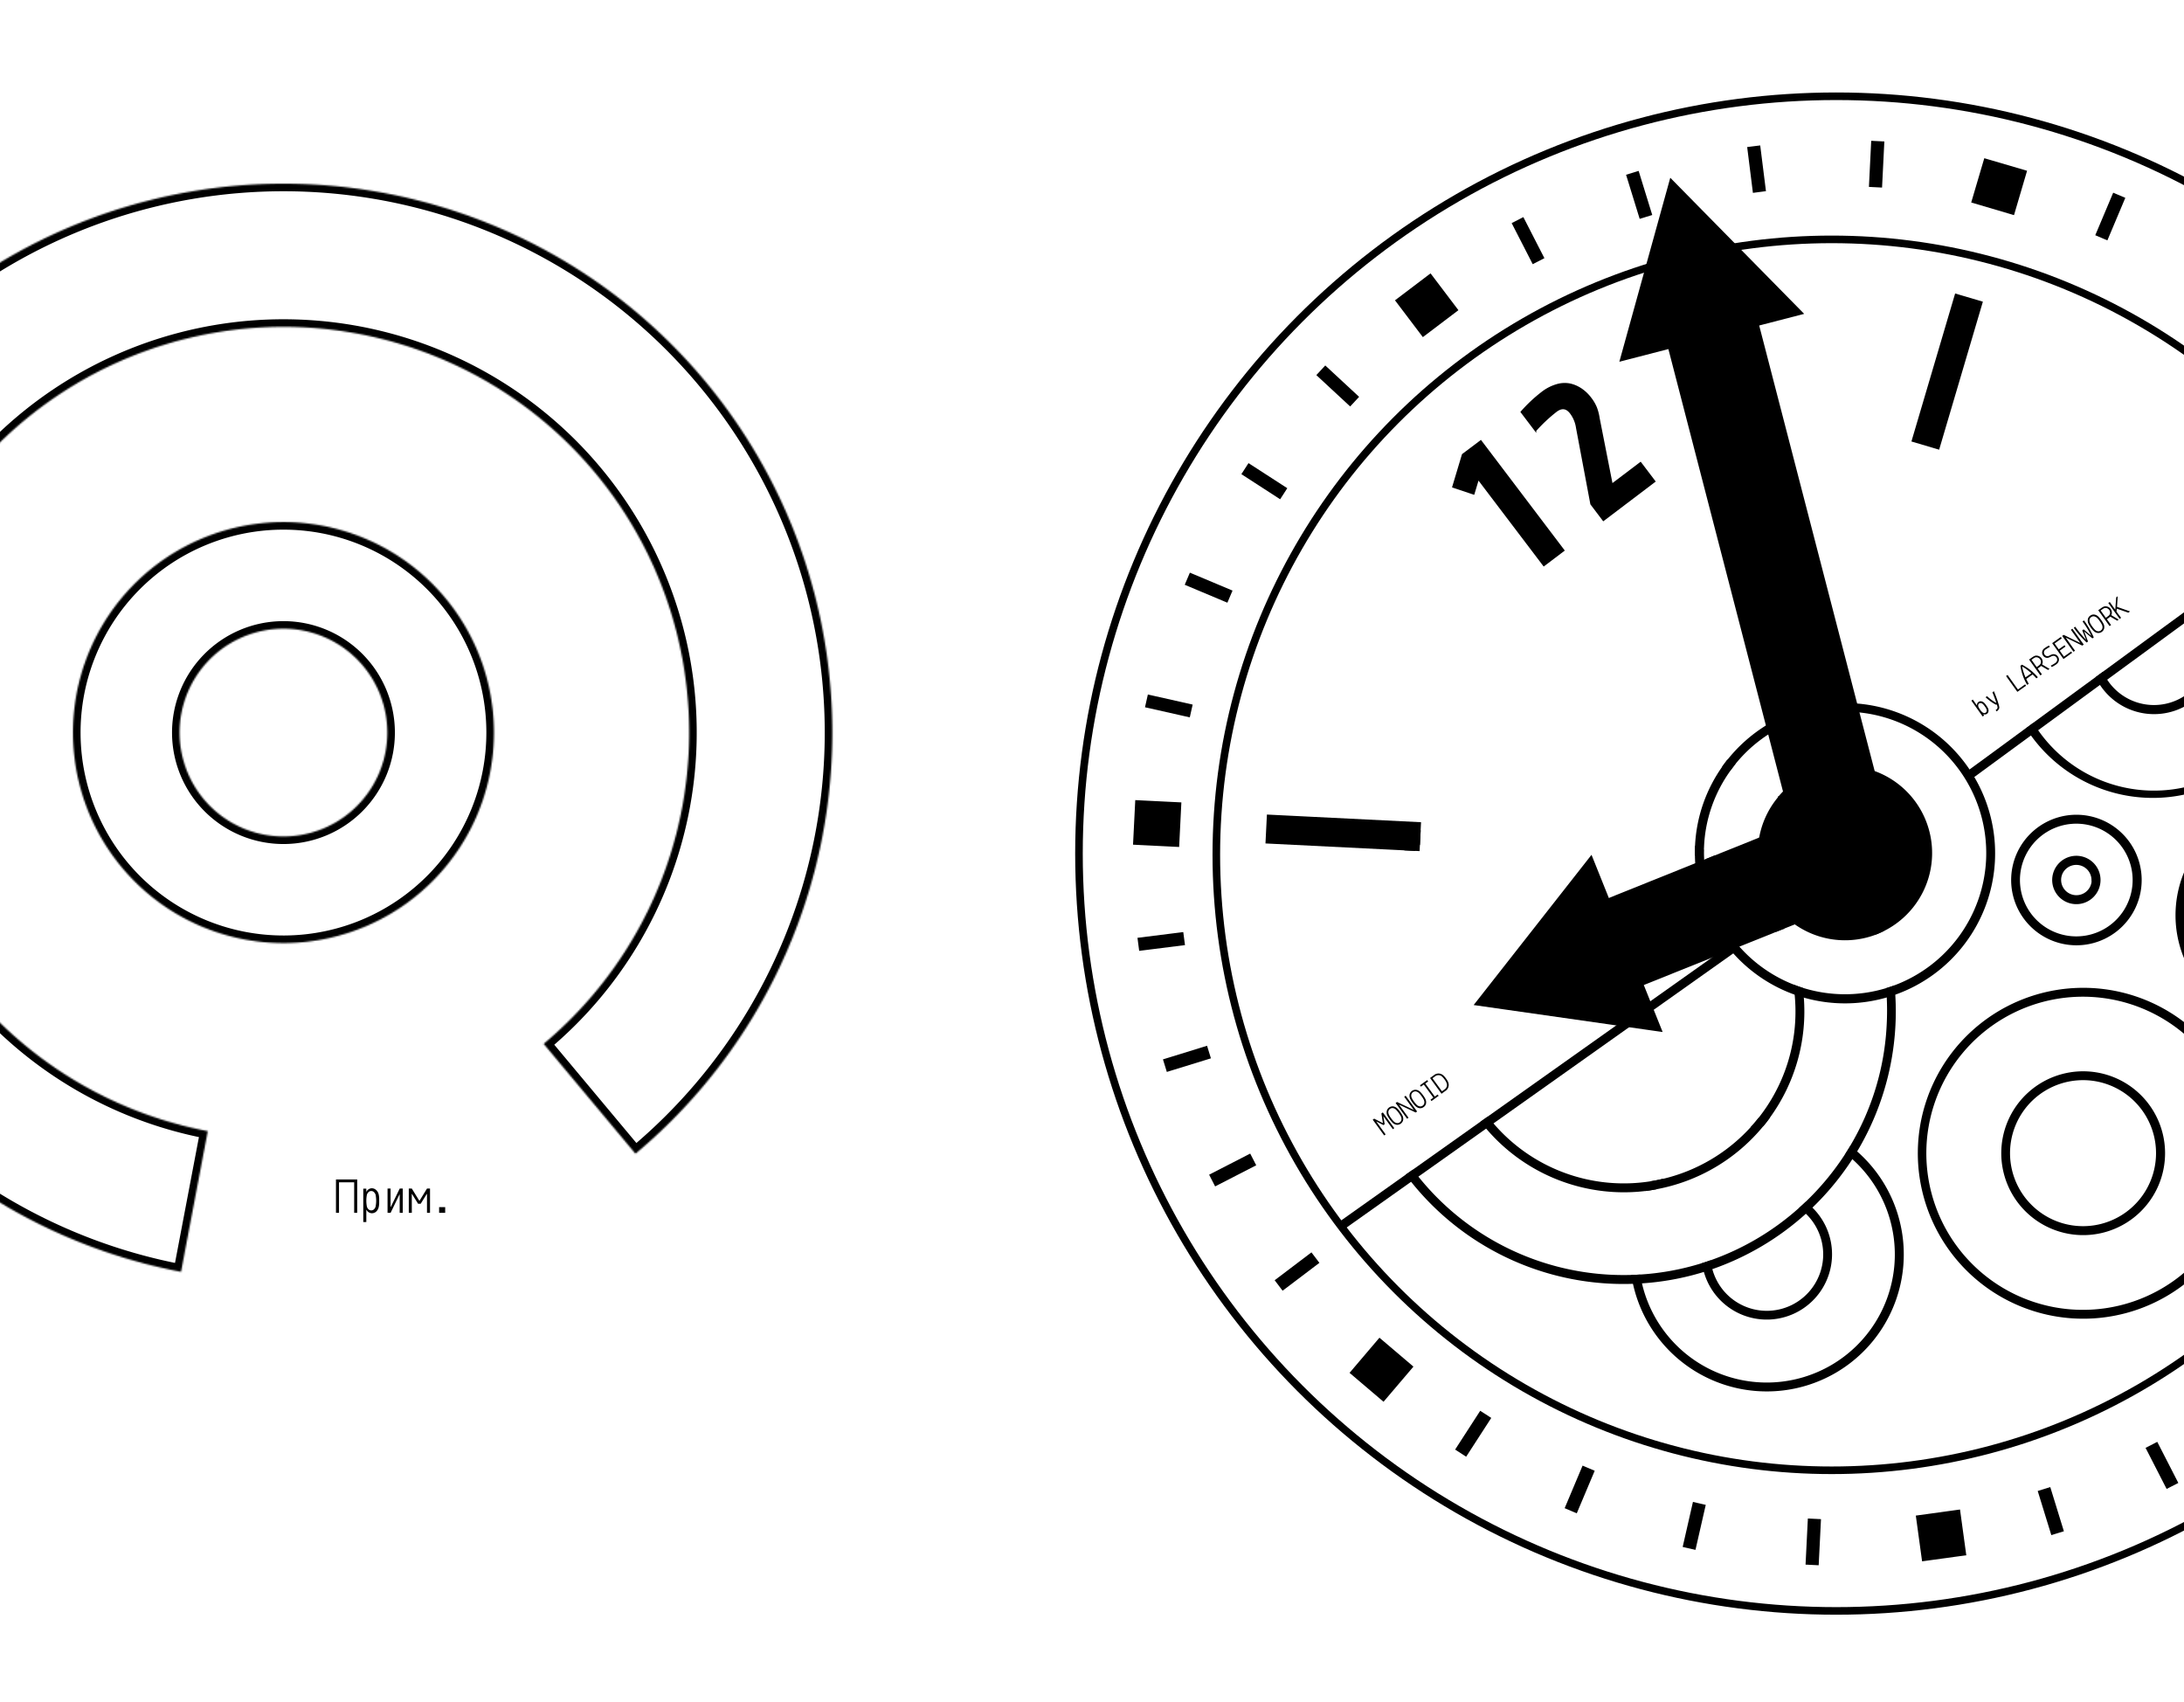 <svg id="Слой_1" data-name="Слой 1" xmlns="http://www.w3.org/2000/svg" xmlns:xlink="http://www.w3.org/1999/xlink" viewBox="0 0 1440 1121.96"><defs><style>.cls-1{fill:#fff;}.cls-2,.cls-3,.cls-5{fill:none;stroke:#000;}.cls-3{stroke-width:5px;}.cls-4{mask:url(#mask);}.cls-5{stroke-width:10px;}.cls-6{mask:url(#mask-2);}</style><mask id="mask" x="-179.97" y="116.08" width="733.74" height="728.23" maskUnits="userSpaceOnUse"><g id="path-401-inside-22_73:3" data-name="path-401-inside-22 73:3"><path class="cls-1" d="M419,760.6a361.87,361.87,0,1,0-299.64,77.86L137,745.7a267.46,267.46,0,1,1,221.45-57.55Z"/></g></mask><mask id="mask-2" x="43.08" y="339.14" width="287.63" height="287.63" maskUnits="userSpaceOnUse"><g id="path-402-inside-23_73:3" data-name="path-402-inside-23 73:3"><path class="cls-1" d="M132.75,355.17A138.78,138.78,0,1,0,314.68,428.8,138.78,138.78,0,0,0,132.75,355.17ZM213.61,546a68.47,68.47,0,1,1,36.33-89.76A68.46,68.46,0,0,1,213.61,546Z"/></g></mask></defs><path d="M221.52,777.57h14v22h-2V779.44h-10v20.13h-2Zm23.57,22.25a4,4,0,0,1-3.41-2.2h-.15v8h-2v-22h2v1.95h.15a4,4,0,0,1,3.41-2.2,4.25,4.25,0,0,1,2.75,1,5.58,5.58,0,0,1,1.75,2.72,9.52,9.52,0,0,1,.3,1.47c.07.54.11,1,.12,1.39s0,.94,0,1.69,0,1.32,0,1.7a13.83,13.83,0,0,1-.12,1.38,9.52,9.52,0,0,1-.3,1.47,5.66,5.66,0,0,1-1.75,2.73A4.24,4.24,0,0,1,245.09,799.82ZM243,797.27a2.51,2.51,0,0,0,1.78.67,2.48,2.48,0,0,0,1.76-.67,4.07,4.07,0,0,0,1.08-1.7,19.72,19.72,0,0,0,0-8,4,4,0,0,0-1.08-1.69,2.45,2.45,0,0,0-1.76-.69,2.48,2.48,0,0,0-1.78.69,4.05,4.05,0,0,0-1.07,1.69,20.2,20.2,0,0,0,0,8A4.15,4.15,0,0,0,243,797.27Zm20.53,2.3V787.48h-.15l-5.85,12.09h-2v-16h2v12.09h.16l5.86-12.09h2v16Zm8,0h-2v-16h2l4.92,8h.18l4.9-8h2v16h-2V787.13h-.15l-4,6.44h-1.72l-4-6.44h-.16Zm18-3.75h4v3.75h-4Z"/><path d="M1353.61,579.34a15.44,15.44,0,1,0,5.06-10.66A15.5,15.5,0,0,0,1353.61,579.34Zm26,1.3a10.55,10.55,0,0,1-13.11,9.7,10.55,10.55,0,0,1-7-14.75,10.54,10.54,0,0,1,20,5Z"/><path class="cls-2" d="M1353.61,579.34a15.44,15.44,0,1,0,5.06-10.66A15.5,15.5,0,0,0,1353.61,579.34Zm26,1.3a10.55,10.55,0,0,1-13.11,9.7,10.55,10.55,0,0,1-7-14.75,10.54,10.54,0,0,1,20,5Z"/><path d="M1435,599.69a73.55,73.55,0,1,0,24.09-50.79A73.47,73.47,0,0,0,1435,599.69Zm141.87,7.08a68.66,68.66,0,1,1-17.67-49.42A68.63,68.63,0,0,1,1576.87,606.77Z"/><path class="cls-2" d="M1435,599.69a73.55,73.55,0,1,0,24.09-50.79A73.47,73.47,0,0,0,1435,599.69Zm141.87,7.08a68.66,68.66,0,1,1-17.67-49.42A68.63,68.63,0,0,1,1576.87,606.77Z"/><path d="M1320.09,757.52a53.5,53.5,0,1,0,17.55-36.95A53.47,53.47,0,0,0,1320.09,757.52ZM1422,762.6a48.63,48.63,0,1,1-12.51-35A48.57,48.57,0,0,1,1422,762.6Z"/><path class="cls-2" d="M1320.09,757.52a53.5,53.5,0,1,0,17.55-36.95A53.47,53.47,0,0,0,1320.09,757.52ZM1422,762.6a48.63,48.63,0,1,1-12.51-35A48.57,48.57,0,0,1,1422,762.6Z"/><path d="M1088.81,779.18q-1.65,2.61-3.14,5.39,3.09-.41,6.13-1c1.16-2,2.41-3.89,3.74-5.74Q1092.21,778.63,1088.81,779.18Zm128.74-18.88c1.28,1,2.54,2.08,3.74,3.17A84.95,84.95,0,1,1,1082,845.6c-.36-1.59-.68-3.2-.94-4.82-1.63.1-3.26.17-4.89.22.26,1.63.57,3.24.91,4.84a89.83,89.83,0,1,0,146.88-86.56q-1.86-1.63-3.8-3.12Q1218.88,758.24,1217.55,760.3Zm-57.64-23.07c-1.43,1.81-2.89,3.56-4.42,5.26,2.25-.26,4.54-.42,6.85-.49q2-2.38,3.81-4.88C1164,737.07,1162,737.11,1159.91,737.23Z"/><path class="cls-2" d="M1088.81,779.18q-1.65,2.61-3.14,5.39,3.09-.41,6.13-1c1.16-2,2.41-3.89,3.74-5.74Q1092.21,778.63,1088.81,779.18Zm128.74-18.88c1.28,1,2.54,2.08,3.74,3.17A84.95,84.95,0,1,1,1082,845.6c-.36-1.59-.68-3.2-.94-4.82-1.63.1-3.26.17-4.89.22.26,1.63.57,3.24.91,4.84a89.83,89.83,0,1,0,146.88-86.56q-1.86-1.63-3.8-3.12Q1218.88,758.24,1217.55,760.3Zm-57.64-23.07c-1.43,1.81-2.89,3.56-4.42,5.26,2.25-.26,4.54-.42,6.85-.49q2-2.38,3.81-4.88C1164,737.07,1162,737.11,1159.91,737.23Z"/><path d="M1491.14,366.88c1.07,1.23,2.1,2.48,3.1,3.77a93.67,93.67,0,1,1-151.07,110.67c-.94-1.35-1.82-2.7-2.67-4l-3.94,2.89c.85,1.37,1.74,2.72,2.68,4a98.54,98.54,0,1,0,159-116.42q-1.5-1.93-3.09-3.78Z"/><path class="cls-2" d="M1491.14,366.88c1.07,1.23,2.1,2.48,3.1,3.77a93.67,93.67,0,1,1-151.07,110.67c-.94-1.35-1.82-2.7-2.67-4l-3.94,2.89c.85,1.37,1.74,2.72,2.68,4a98.54,98.54,0,1,0,159-116.42q-1.5-1.93-3.09-3.78Z"/><path d="M1265.14,754.78a108.57,108.57,0,1,0,35.59-75A108.49,108.49,0,0,0,1265.14,754.78Zm211.79,10.56a103.72,103.72,0,1,1-26.68-74.62A103.59,103.59,0,0,1,1476.93,765.34Z"/><path class="cls-2" d="M1265.14,754.78a108.57,108.57,0,1,0,35.59-75A108.49,108.49,0,0,0,1265.14,754.78Zm211.79,10.56a103.72,103.72,0,1,1-26.68-74.62A103.59,103.59,0,0,1,1476.93,765.34Z"/><path d="M1326.59,578a42.53,42.53,0,1,0,13.93-29.37A42.45,42.45,0,0,0,1326.59,578Zm80,4a37.65,37.65,0,1,1-9.69-27.1A37.64,37.64,0,0,1,1406.59,582Z"/><path class="cls-2" d="M1326.59,578a42.53,42.53,0,1,0,13.93-29.37A42.45,42.45,0,0,0,1326.59,578Zm80,4a37.65,37.65,0,1,1-9.69-27.1A37.64,37.64,0,0,1,1406.59,582Z"/><path d="M1186.93,796.39a34.44,34.44,0,0,1,3.8,3.12,37.69,37.69,0,1,1-63.23,32q-2.34.86-4.71,1.56A42.55,42.55,0,1,0,1190.62,793C1189.4,794.16,1188.16,795.29,1186.93,796.39Z"/><path class="cls-2" d="M1186.93,796.39a34.44,34.44,0,0,1,3.8,3.12,37.69,37.69,0,1,1-63.23,32q-2.34.86-4.71,1.56A42.55,42.55,0,1,0,1190.62,793C1189.4,794.16,1188.16,795.29,1186.93,796.39Z"/><path d="M1118,563.49q2.52,1.14,4.93,2.42c-.08-1.82-.09-3.65-.05-5.49q-2.35-1.18-4.77-2.19C1118,560,1118,561.73,1118,563.49Zm65.74,91.77a114.85,114.85,0,0,1,.45,17.3,113.16,113.16,0,0,1-24.27,64.67c-1.43,1.8-2.89,3.56-4.42,5.25a114,114,0,0,1-59.9,35.4c-2.22.5-4.46.94-6.73,1.3A113.6,113.6,0,0,1,984,740.54c-1.07-1.24-2.09-2.5-3.1-3.78l-4,2.81c1,1.29,2,2.55,3.08,3.8a118.67,118.67,0,0,0,105.71,41.2q3.09-.41,6.13-1A118.86,118.86,0,0,0,1162.32,742q2-2.38,3.81-4.88a118.6,118.6,0,0,0,22.64-80.23c-.14-1.77-.33-3.51-.56-5.26-1.74-.56-3.47-1.16-5.17-1.82q.4,2.7.69,5.45Zm-59-88.42a114.39,114.39,0,0,1,46.44,46.92l4.55-1.82a119.38,119.38,0,0,0-45.19-47.42Z"/><path class="cls-2" d="M1118,563.49q2.52,1.14,4.93,2.42c-.08-1.82-.09-3.65-.05-5.49q-2.35-1.18-4.77-2.19C1118,560,1118,561.73,1118,563.49Zm65.74,91.77a114.85,114.85,0,0,1,.45,17.3,113.16,113.16,0,0,1-24.27,64.67c-1.43,1.8-2.89,3.56-4.42,5.25a114,114,0,0,1-59.9,35.4c-2.22.5-4.46.94-6.73,1.3A113.6,113.6,0,0,1,984,740.54c-1.07-1.24-2.09-2.5-3.1-3.78l-4,2.81c1,1.29,2,2.55,3.08,3.8a118.67,118.67,0,0,0,105.71,41.2q3.09-.41,6.13-1A118.86,118.86,0,0,0,1162.32,742q2-2.38,3.81-4.88a118.6,118.6,0,0,0,22.64-80.23c-.14-1.77-.33-3.51-.56-5.26-1.74-.56-3.47-1.16-5.17-1.82q.4,2.7.69,5.45Zm-59-88.42a114.39,114.39,0,0,1,46.44,46.92l4.55-1.82a119.38,119.38,0,0,0-45.19-47.42Z"/><path d="M1244.11,651.81c.14,1.66.27,3.31.36,5a175.4,175.4,0,0,1,0,18.77,173,173,0,0,1-24.42,80.57q-1.24,2.1-2.57,4.16a174.75,174.75,0,0,1-27,32.72c-1.2,1.14-2.41,2.27-3.65,3.37a174.52,174.52,0,0,1-59.47,35.14q-2.34.86-4.71,1.56a172.65,172.65,0,0,1-41.71,7.67c-1.62.1-3.26.17-4.89.22q-7.06.22-14.26-.13a173.75,173.75,0,0,1-127.31-65.28q-1.54-1.91-3-3.84l-4,2.81c1,1.3,2,2.58,3,3.85a178.69,178.69,0,0,0,131.09,67.35c5.18.25,10.33.29,15.42.1,1.65-.05,3.29-.14,4.89-.24a177.54,177.54,0,0,0,41.75-7.67c1.56-.48,3.1-1,4.64-1.53a179.68,179.68,0,0,0,62.32-36.83c1.2-1.09,2.4-2.2,3.57-3.33a179.59,179.59,0,0,0,27-32.74q1.33-2.07,2.61-4.19a179.37,179.37,0,0,0,25.34-104c-.11-1.69-.24-3.37-.4-5Q1246.51,651.07,1244.11,651.81Zm-71.4-126c1.88,1.37,3.76,2.79,5.64,4.24q6.23,4.92,12,10.36a176.36,176.36,0,0,1,23.9,28q3.93,5.74,7.43,11.79a174,174,0,0,1,15.38,35.26,42.53,42.53,0,0,0,4.49-2,178.49,178.49,0,0,0-15-34.55,181.25,181.25,0,0,0-19.11-27.5q-5.76-6.8-12.13-13a181.09,181.09,0,0,0-18.93-16l-.32-.24Q1174.29,524,1172.71,525.85Zm-36.61-20.36c1.55.62,3.07,1.27,4.6,1.95,1-1.35,2-2.67,3-4-1.54-.7-3.09-1.36-4.64-2-1,1.31-2,2.65-3,4ZM926.84,560.15l5.92.3q1.47-1.87,3-3.75l.4-8Q931.25,554.24,926.84,560.15Z"/><path class="cls-2" d="M1244.11,651.81c.14,1.66.27,3.31.36,5a175.4,175.4,0,0,1,0,18.77,173,173,0,0,1-24.42,80.57q-1.24,2.1-2.57,4.16a174.75,174.75,0,0,1-27,32.72c-1.2,1.14-2.41,2.27-3.65,3.37a174.52,174.52,0,0,1-59.47,35.14q-2.34.86-4.71,1.56a172.65,172.65,0,0,1-41.71,7.67c-1.62.1-3.26.17-4.89.22q-7.06.22-14.26-.13a173.75,173.75,0,0,1-127.31-65.28q-1.54-1.91-3-3.84l-4,2.81c1,1.3,2,2.58,3,3.85a178.69,178.69,0,0,0,131.09,67.35c5.18.25,10.33.29,15.42.1,1.65-.05,3.29-.14,4.89-.24a177.54,177.54,0,0,0,41.75-7.67c1.56-.48,3.1-1,4.64-1.53a179.68,179.68,0,0,0,62.32-36.83c1.2-1.09,2.4-2.2,3.57-3.33a179.59,179.59,0,0,0,27-32.74q1.33-2.07,2.61-4.19a179.37,179.37,0,0,0,25.34-104c-.11-1.69-.24-3.37-.4-5Q1246.51,651.07,1244.11,651.81Zm-71.4-126c1.88,1.37,3.76,2.79,5.64,4.24q6.23,4.92,12,10.36a176.36,176.36,0,0,1,23.9,28q3.93,5.74,7.43,11.79a174,174,0,0,1,15.38,35.26,42.53,42.53,0,0,0,4.49-2,178.49,178.49,0,0,0-15-34.55,181.25,181.25,0,0,0-19.11-27.5q-5.76-6.8-12.13-13a181.09,181.09,0,0,0-18.93-16l-.32-.24Q1174.29,524,1172.71,525.85Zm-36.61-20.36c1.55.62,3.07,1.27,4.6,1.95,1-1.35,2-2.67,3-4-1.54-.7-3.09-1.36-4.64-2-1,1.31-2,2.65-3,4ZM926.84,560.15l5.92.3q1.47-1.87,3-3.75l.4-8Q931.25,554.24,926.84,560.15Z"/><path d="M1445.26,400.49a38.11,38.11,0,0,1,3.43,3.53,37.27,37.27,0,1,1-60,43.94,35.29,35.29,0,0,1-2.34-4.32l-4,2.93a42.14,42.14,0,0,0,75.72.18,42.12,42.12,0,0,0-8.83-49.19Z"/><path class="cls-2" d="M1445.26,400.49a38.11,38.11,0,0,1,3.43,3.53,37.27,37.27,0,1,1-60,43.94,35.29,35.29,0,0,1-2.34-4.32l-4,2.93a42.14,42.14,0,0,0,75.72.18,42.12,42.12,0,0,0-8.83-49.19Z"/><path d="M1201.21,536.11l6.18,15.37,6.82,17,5,12.43,4.69,11.67-40.44,16.23-7.78,3.14-4.55,1.82L1146,623.87l-3.89,1.56-.88.36-8.82,3.54-49.2,19.76-15,6-22.68-56.46,15-6,57.73-23.2,4.77-1.92,1.69-.66,5.79-2.33,29.86-12,21.55-8.66,8.43-3.39,5-2Z"/><path class="cls-2" d="M1201.21,536.11l6.18,15.37,6.82,17,5,12.43,4.69,11.67-40.44,16.23-7.78,3.14-4.55,1.82L1146,623.87l-3.89,1.56-.88.36-8.82,3.54-49.2,19.76-15,6-22.68-56.46,15-6,57.73-23.2,4.77-1.92,1.69-.66,5.79-2.33,29.86-12,21.55-8.66,8.43-3.39,5-2Z"/><path d="M1049.21,564.53l11.28,28.1,22.67,56.46,4.73,11.77,1.86,4.65,5.71,14.23L1074,676.68l-7-1-94.43-13.48Z"/><path class="cls-2" d="M1049.21,564.53l11.28,28.1,22.67,56.46,4.73,11.77,1.86,4.65,5.71,14.23L1074,676.68l-7-1-94.43-13.48Z"/><path d="M1155.24,198.6l4.06,15.63,64.77,249.93,1.3,5,10.25,39.5,16.51,63.7L1226.52,579l-4.88,1.27-2.44.63-26,6.73-11.34-43.76-3.57-13.78-2-7.63-.11-.45-10-38.6-1.28-4.94-64.52-249-4.06-15.65Z"/><path class="cls-2" d="M1155.24,198.6l4.06,15.63,64.77,249.93,1.3,5,10.25,39.5,16.51,63.7L1226.52,579l-4.88,1.27-2.44.63-26,6.73-11.34-43.76-3.57-13.78-2-7.63-.11-.45-10-38.6-1.28-4.94-64.52-249-4.06-15.65Z"/><path d="M1101.53,118.15l38.76,39.39,4.25,4.32,44.06,44.79-29.3,7.58-58.89,15.28-32,8.28,17.25-62.33,1.57-5.66Z"/><path class="cls-2" d="M1101.53,118.15l38.76,39.39,4.25,4.32,44.06,44.79-29.3,7.58-58.89,15.28-32,8.28,17.25-62.33,1.57-5.66Z"/><path d="M1164.93,478.5a99.07,99.07,0,0,0-25.82,23c-1,1.32-2,2.66-3,4a97.88,97.88,0,0,0-18,52l0,.74c-.09,1.78-.11,3.54-.08,5.3,0,2,.1,4,.23,5.94a98.18,98.18,0,0,0,21.55,54.64h0c.46.58.92,1.16,1.4,1.72.28.31.6.7.94,1.09s.55.65.82,1a98.43,98.43,0,0,0,40.8,27.45q2.47.88,5,1.62a98.57,98.57,0,0,0,55.7-.08c1.61-.48,3.2-1,4.79-1.57a98.42,98.42,0,0,0,51.88-143.13c-.83-1.39-1.69-2.77-2.6-4.13a98.42,98.42,0,0,0-74.47-43.82l-2.69-.13A97.85,97.85,0,0,0,1164.93,478.5ZM1310,567a93.78,93.78,0,0,1-61.12,83.18q-2.36.85-4.75,1.61a93.74,93.74,0,0,1-55.9-.18c-1.74-.56-3.47-1.16-5.17-1.82a93.86,93.86,0,0,1-60-82.29h0c0-.54-.06-1.07-.07-1.61-.08-1.82-.1-3.64-.05-5.49l.13-2.73a93,93,0,0,1,17.74-50.26c1-1.35,2-2.67,3-4a93.66,93.66,0,0,1,77.39-34.61c1.42.07,2.83.14,4.23.32A93.72,93.72,0,0,1,1310,567Z"/><path class="cls-2" d="M1164.93,478.5a99.07,99.07,0,0,0-25.82,23c-1,1.32-2,2.66-3,4a97.88,97.88,0,0,0-18,52l0,.74c-.09,1.78-.11,3.54-.08,5.3,0,2,.1,4,.23,5.94a98.18,98.18,0,0,0,21.55,54.64h0c.46.58.92,1.16,1.4,1.72.28.31.6.7.94,1.09s.55.65.82,1a98.43,98.43,0,0,0,40.8,27.45q2.47.88,5,1.62a98.57,98.57,0,0,0,55.7-.08c1.61-.48,3.2-1,4.79-1.57a98.42,98.42,0,0,0,51.88-143.13c-.83-1.39-1.69-2.77-2.6-4.13a98.42,98.42,0,0,0-74.47-43.82l-2.69-.13A97.85,97.85,0,0,0,1164.93,478.5ZM1310,567a93.78,93.78,0,0,1-61.12,83.18q-2.36.85-4.75,1.61a93.74,93.74,0,0,1-55.9-.18c-1.74-.56-3.47-1.16-5.17-1.82a93.86,93.86,0,0,1-60-82.29h0c0-.54-.06-1.07-.07-1.61-.08-1.82-.1-3.64-.05-5.49l.13-2.73a93,93,0,0,1,17.74-50.26c1-1.35,2-2.67,3-4a93.66,93.66,0,0,1,77.39-34.61c1.42.07,2.83.14,4.23.32A93.72,93.72,0,0,1,1310,567Z"/><path d="M1219.31,505.44a57,57,0,0,1,22.2,108.11c-1.47.73-3,1.39-4.49,2a57,57,0,0,1-64.31-89.68q1.56-1.87,3.3-3.63l.21-.21a56.82,56.82,0,0,1,43.09-16.57Z"/><path class="cls-2" d="M1219.31,505.44a57,57,0,0,1,22.2,108.11c-1.47.73-3,1.39-4.49,2a57,57,0,0,1-64.31-89.68q1.56-1.87,3.3-3.63l.21-.21a56.82,56.82,0,0,1,43.09-16.57Z"/><path d="M1140.66,623.44l1.4,2,1.41,2-.54.39-53.18,37.7L1074,676.68l-90.06,63.86-4,2.83-45.42,32.2-4,2.82-44.2,31.34-.68.49-2.82-4,.54-.37,44.17-31.33,4-2.81,45.35-32.16,4-2.82L1067,675.67l20.89-14.81,44.47-31.53,7.41-5.26Z"/><path class="cls-2" d="M1140.66,623.44l1.4,2,1.41,2-.54.39-53.18,37.7L1074,676.68l-90.06,63.86-4,2.83-45.42,32.2-4,2.82-44.2,31.34-.68.49-2.82-4,.54-.37,44.17-31.33,4-2.81,45.35-32.16,4-2.82L1067,675.67l20.89-14.81,44.47-31.53,7.41-5.26Z"/><path d="M1540.74,330.54l2.87,3.94-2.18,1.6-43.26,31.69-3.93,2.88-41.62,30.49-3.93,2.88-60,43.93h0l-3.94,2.87-41.6,30.49-3.93,2.86-38.1,27.92-.62.46-2.88-3.93.9-.66,38-27.86,3.93-2.88,41.87-30.67,4-2.94,58.89-43.13,4-2.94,41.88-30.67,3.94-2.89,43.6-31.94Z"/><path class="cls-2" d="M1540.74,330.54l2.87,3.94-2.18,1.6-43.26,31.69-3.93,2.88-41.62,30.49-3.93,2.88-60,43.93h0l-3.94,2.87-41.6,30.49-3.93,2.86-38.1,27.92-.62.46-2.88-3.93.9-.66,38-27.86,3.93-2.88,41.87-30.67,4-2.94,58.89-43.13,4-2.94,41.88-30.67,3.94-2.89,43.6-31.94Z"/><path d="M964.39,299.71,958,321l13.69,4.58,2.73-9.07.5-.4,43,56.69,13.12-9.94-54.67-72.16Z"/><path class="cls-2" d="M964.39,299.71,958,321l13.69,4.58,2.73-9.07.5-.4,43,56.69,13.12-9.94-54.67-72.16Z"/><path d="M1026.4,253.76a29.09,29.09,0,0,0-9.75,5.06,97,97,0,0,0-13.57,12.77l9.33,12.3A103,103,0,0,1,1026,271.13q5.54-4.2,9.64,1.23a21.33,21.33,0,0,1,4,9.78l9.43,50.13,8.11,10.72L1091,317.36l-9.32-12.29-18.86,14.28-8.61-43.73a33.24,33.24,0,0,0-1.76-6.86,26.92,26.92,0,0,0-3.72-6.34,25.88,25.88,0,0,0-6-5.78,21.63,21.63,0,0,0-7.42-3.3A18.14,18.14,0,0,0,1026.4,253.76Z"/><path class="cls-2" d="M1026.4,253.76a29.09,29.09,0,0,0-9.75,5.06,97,97,0,0,0-13.57,12.77l9.33,12.3A103,103,0,0,1,1026,271.13q5.54-4.2,9.64,1.23a21.33,21.33,0,0,1,4,9.78l9.43,50.13,8.11,10.72L1091,317.36l-9.32-12.29-18.86,14.28-8.61-43.73a33.24,33.24,0,0,0-1.76-6.86,26.92,26.92,0,0,0-3.72-6.34,25.88,25.88,0,0,0-6-5.78,21.63,21.63,0,0,0-7.42-3.3A18.14,18.14,0,0,0,1026.4,253.76Z"/><path d="M835.8,537.52l-.9,18.05,100.62,5,.9-18.05Z"/><path class="cls-2" d="M835.8,537.52l-.9,18.05,100.62,5,.9-18.05Z"/><path d="M750.54,618.69l1,7.61,29.21-3.67-1-7.6Z"/><path class="cls-2" d="M750.54,618.69l1,7.61,29.21-3.67-1-7.6Z"/><path d="M767.41,698.73l2.26,7.32,28.12-8.67-2.26-7.33Z"/><path class="cls-2" d="M767.41,698.73l2.26,7.32,28.12-8.67-2.26-7.33Z"/><path d="M797.9,774.64l3.5,6.83L827.6,768l-3.5-6.82Z"/><path class="cls-2" d="M797.9,774.64l3.5,6.83L827.6,768l-3.5-6.82Z"/><path d="M841.14,844.1l4.63,6.11,23.46-17.77-4.63-6.11Z"/><path class="cls-2" d="M841.14,844.1l4.63,6.11,23.46-17.77-4.63-6.11Z"/><path d="M960.12,955.48l6.44,4.16,16-24.73-6.44-4.16Z"/><path class="cls-2" d="M960.12,955.48l6.44,4.16,16-24.73-6.44-4.16Z"/><path d="M1032.3,994l7.06,3,11.44-27.13-7.07-3Z"/><path class="cls-2" d="M1032.3,994l7.06,3,11.44-27.13-7.07-3Z"/><path d="M1110.05,1019.45l7.47,1.7,6.55-28.69-7.47-1.71Z"/><path class="cls-2" d="M1110.05,1019.45l7.47,1.7,6.55-28.69-7.47-1.71Z"/><path d="M1191,1031l7.66.38,1.47-29.4-7.66-.38Z"/><path class="cls-2" d="M1191,1031l7.66.38,1.47-29.4-7.66-.38Z"/><path d="M1352.85,1011.41l7.33-2.26L1351.5,981l-7.33,2.26Z"/><path class="cls-2" d="M1352.85,1011.41l7.33-2.26L1351.5,981l-7.33,2.26Z"/><path d="M1428.76,980.91l6.83-3.49-13.43-26.2-6.83,3.5Z"/><path class="cls-2" d="M1428.76,980.91l6.83-3.49-13.43-26.2-6.83,3.5Z"/><path d="M1400.65,130.69l-7.07-3-11.43,27.12,7.07,3Z"/><path class="cls-2" d="M1400.65,130.69l-7.07-3-11.43,27.12,7.07,3Z"/><path d="M1241.9,93.73l-7.66-.38-1.46,29.39,7.66.39Z"/><path class="cls-2" d="M1241.9,93.73l-7.66-.38-1.46,29.39,7.66.39Z"/><path d="M1160.15,96.43l-7.61.95,3.66,29.21,7.61-1Z"/><path class="cls-2" d="M1160.15,96.43l-7.61.95,3.66,29.21,7.61-1Z"/><path d="M1080.09,113.29l-7.33,2.26,8.68,28.12,7.33-2.26Z"/><path class="cls-2" d="M1080.09,113.29l-7.33,2.26,8.68,28.12,7.33-2.26Z"/><path d="M1004.19,143.8l-6.82,3.5,13.43,26.19,6.82-3.5Z"/><path class="cls-2" d="M1004.19,143.8l-6.82,3.5,13.43,26.19,6.82-3.5Z"/><path d="M873.83,241.64l-5.21,5.62,21.58,20,5.21-5.62Z"/><path class="cls-2" d="M873.83,241.64l-5.21,5.62,21.58,20,5.21-5.62Z"/><path d="M823.34,306l-4.16,6.44,24.73,16,4.16-6.44Z"/><path class="cls-2" d="M823.34,306l-4.16,6.44,24.73,16,4.16-6.44Z"/><path d="M784.8,378.18l-3,7.07L809,396.68l3-7.07Z"/><path class="cls-2" d="M784.8,378.18l-3,7.07L809,396.68l3-7.07Z"/><path d="M757.21,458.45l-1.67,7.44,28.56,6.43,1.67-7.44Z"/><path class="cls-2" d="M757.21,458.45l-1.67,7.44,28.56,6.43,1.67-7.44Z"/><path d="M749,528l-1.42,28.38,29.4,1.47,1.42-28.39Z"/><path class="cls-2" d="M749,528l-1.42,28.38,29.4,1.47,1.42-28.39Z"/><path d="M890.52,905l21.65,18.41L931.24,901l-21.66-18.41Z"/><path class="cls-2" d="M890.52,905l21.65,18.41L931.24,901l-21.66-18.41Z"/><path d="M1267.74,1028.75l28.15-3.88-4-29.16-28.15,3.88Z"/><path class="cls-2" d="M1267.74,1028.75l28.15-3.88-4-29.16-28.15,3.88Z"/><path d="M943.13,180.92l-22.66,17.16,17.77,23.47,22.66-17.16Z"/><path class="cls-2" d="M943.13,180.92l-22.66,17.16,17.77,23.47,22.66-17.16Z"/><path d="M1335.91,112.92l-27.25-8-8.34,28.23,27.26,8.05Z"/><path class="cls-2" d="M1335.91,112.92l-27.25-8-8.34,28.23,27.26,8.05Z"/><path d="M1289.44,194.1l17.33,5.12-28.55,96.61-17.32-5.12Z"/><path class="cls-2" d="M1289.44,194.1l17.33,5.12-28.55,96.61-17.32-5.12Z"/><circle class="cls-3" cx="1210.68" cy="562.73" r="499.27"/><circle class="cls-3" cx="1207.71" cy="563.55" r="405.74"/><path d="M1304.47,462.79a2.45,2.45,0,0,1,1.64-.47,3.24,3.24,0,0,1,1.75.7,5,5,0,0,1,.64.6c.21.23.39.43.53.61l.58.8.57.81c.12.19.25.42.4.7a4,4,0,0,1,.36.8,3.24,3.24,0,0,1,.09,1.89,2.46,2.46,0,0,1-1,1.39,2.37,2.37,0,0,1-2.37.11l-.07,0,.66.93-1,.68-7.45-10.45.95-.68,2.69,3.78.08-.05A2.32,2.32,0,0,1,1304.47,462.79Zm1.55.72a1.44,1.44,0,0,0-1.07.27,1.5,1.5,0,0,0-.61.93,2.3,2.3,0,0,0,.07,1.16,8.27,8.27,0,0,0,1.16,2,7.89,7.89,0,0,0,1.55,1.76,2.43,2.43,0,0,0,1.08.45,1.49,1.49,0,0,0,1.07-.28,1.46,1.46,0,0,0,.61-.92,2.37,2.37,0,0,0-.06-1.18,8.25,8.25,0,0,0-1.16-2,7.91,7.91,0,0,0-1.55-1.76A2.29,2.29,0,0,0,1306,463.51Zm10.23-.18q-.84-2.67-2.57-6.94l1-.69.33.83.34.84.31.78.32.83.3.79c.13.35.23.64.3.85s.18.49.3.83.22.66.3.94.19.58.29.92.22.68.32,1,.2.74.26,1a6.19,6.19,0,0,1,.13.79,2.17,2.17,0,0,1,0,.78,4.08,4.08,0,0,1-1.74,2.12l-.63-.89a3.07,3.07,0,0,0,1.23-1.34,1.33,1.33,0,0,0,0-.61,3.82,3.82,0,0,0-.11-.65c-.05-.19-.16-.57-.32-1.13l-.39.27a22.71,22.71,0,0,1-3.53-2.11q-1.7-1.25-3.54-2.88l1-.69a30.2,30.2,0,0,0,6.08,4.44Zm13.88-7.22-7.45-10.44,1-.68,6.82,9.56,4.75-3.39.63.89Zm6.47-4.61a33.4,33.4,0,0,1-4.43-12.61l1-.69a33.47,33.47,0,0,1,10.48,8.29l-1,.72a32.51,32.51,0,0,0-2.47-2.59l-4.19,3c.08.18.2.43.37.77l.41.82c.1.21.24.47.4.76s.31.57.46.82Zm2.76-7.66c-1.15-1-2.2-1.87-3.14-2.57a19.73,19.73,0,0,0-2.85-1.79l-.07,0a19.76,19.76,0,0,0,.77,3.27q.54,1.69,1.41,3.81Zm6.29-8a3.34,3.34,0,0,0-.55-1.22,3.21,3.21,0,0,0-1-.91,2.86,2.86,0,0,0-1.15-.39,2.41,2.41,0,0,0-.71,0,2.08,2.08,0,0,0-.66.23,3.73,3.73,0,0,0-.52.29c-.13.08-.31.19-.52.34l-1.1.79,3.43,4.81,1.1-.79c.28-.2.5-.36.67-.5a3.48,3.48,0,0,0,.54-.61,2.33,2.33,0,0,0,.42-.87A2.73,2.73,0,0,0,1345.65,435.86Zm-5.71-2.51.6-.41q.26-.15.69-.36a2.76,2.76,0,0,1,.93-.31,3.27,3.27,0,0,1,1,0,4.19,4.19,0,0,1,3.59,5,4.09,4.09,0,0,1-.3.8l4.9,2.91-1,.72-4.57-2.68a9,9,0,0,1-1.12.92l-1.11.79,2.76,3.86-1,.68-7.46-10.45Zm15.78,4.68a21.12,21.12,0,0,1-2.91,1.72l-.65-.91a23.25,23.25,0,0,0,2.93-1.7,2.92,2.92,0,0,0,1.25-1.74,2.44,2.44,0,0,0-.47-2,2.49,2.49,0,0,0-1-.81,2.29,2.29,0,0,0-1.18-.22,4.53,4.53,0,0,0-1.49.55,9.67,9.67,0,0,1-1.43.63,3.34,3.34,0,0,1-2,0,3.39,3.39,0,0,1-1.65-1.29,3.33,3.33,0,0,1-.62-2.6,3.56,3.56,0,0,1,1.54-2.3,30.79,30.79,0,0,1,2.88-1.77l.64.89a33.59,33.59,0,0,0-2.89,1.77,2.36,2.36,0,0,0-1,1.58,2.32,2.32,0,0,0,.44,1.75,2.5,2.5,0,0,0,1,.84,2.06,2.06,0,0,0,1.17.16,5.77,5.77,0,0,0,1.52-.62,5.43,5.43,0,0,1,1.71-.63,3.38,3.38,0,0,1,1.83.24,3.44,3.44,0,0,1,1.48,1.2,3.4,3.4,0,0,1,.64,2.79A4,4,0,0,1,1355.72,438ZM1353.08,424l5.7-4.07.64.89-4.75,3.39,2.75,3.86,3.8-2.71.63.89-3.79,2.71,2.79,3.92,4.75-3.39.64.89-5.7,4.07Zm15.06,5-1,.68-7.46-10.45,1-.67,10.81,5.25.07-.05-6.13-8.59,1-.68,7.46,10.45-.95.67-10.81-5.25-.07,0Zm4.77-13.44.92-.65,4.92,4.17.08-.06a65,65,0,0,0-5.73-9.32l1-.68a65.93,65.93,0,0,1,6.42,11.18l-.92.66-5.3-4.46-.07.05,2.49,6.46-.92.66a66,66,0,0,1-8.48-9.71l1-.68a65.92,65.92,0,0,0,7,8.45l.07-.05Zm5.06-5.07a18.7,18.7,0,0,0,3.41,4.78,3.8,3.8,0,0,0,1.86.92,2.78,2.78,0,0,0,3-2.16,3.81,3.81,0,0,0-.26-2,13.94,13.94,0,0,0-1.52-2.52,13.65,13.65,0,0,0-1.89-2.26,3.78,3.78,0,0,0-1.86-.91,2.44,2.44,0,0,0-1.92.5,2.5,2.5,0,0,0-1.1,1.65A3.81,3.81,0,0,0,1378,410.48Zm2.63,5.64a14.11,14.11,0,0,1-2.06-2.44,14.65,14.65,0,0,1-1.64-2.73,4.8,4.8,0,0,1-.28-2.78,3.61,3.61,0,0,1,1.55-2.29,3.71,3.71,0,0,1,2.68-.73,4.88,4.88,0,0,1,2.52,1.18,19.76,19.76,0,0,1,3.7,5.18,4.89,4.89,0,0,1,.29,2.78,4,4,0,0,1-4.23,3A4.89,4.89,0,0,1,1380.6,416.12Zm10.65-12.8a3.22,3.22,0,0,0-.55-1.23,3.18,3.18,0,0,0-1-.9,2.54,2.54,0,0,0-1.15-.39,2.72,2.72,0,0,0-.7,0,2.42,2.42,0,0,0-.67.23c-.22.11-.39.21-.52.29l-.51.35-1.11.79,3.43,4.8,1.11-.79c.27-.19.5-.36.66-.49a4,4,0,0,0,.55-.62,2.47,2.47,0,0,0,.43-2.07Zm-5.71-2.51c.24-.18.45-.31.61-.41a7.28,7.28,0,0,1,.68-.37,3.16,3.16,0,0,1,.93-.3,3.64,3.64,0,0,1,1,0,4.2,4.2,0,0,1,3.59,5,3.41,3.41,0,0,1-.29.81l4.89,2.91-1,.72-4.57-2.69a7.6,7.6,0,0,1-1.12.93l-1.1.78,2.75,3.86-1,.68-7.45-10.45Zm13,6.49-1,.67-7.45-10.44.95-.68,3.65,5.11.61-8.15,1-.74-.47,7,8.61,3-1.16.83-7.6-2.66-.17,2Z"/><path d="M913.59,747.85l-.94.69-7.55-10.38.94-.68,5.69,2.93.08-.06-1-6.31.94-.68,7.55,10.37-.94.69-6.17-8.48-.07.06.85,5.12-.81.59-4.61-2.39-.07.06Zm2.12-13.1a13.68,13.68,0,0,0,1.54,2.5,14.19,14.19,0,0,0,1.91,2.24,3.84,3.84,0,0,0,1.86.9,2.53,2.53,0,0,0,1.92-.52,2.47,2.47,0,0,0,1.08-1.66,3.75,3.75,0,0,0-.28-2.06,19.12,19.12,0,0,0-3.45-4.74,3.87,3.87,0,0,0-1.87-.9,2.5,2.5,0,0,0-1.91.52,2.54,2.54,0,0,0-1.09,1.67A3.83,3.83,0,0,0,915.71,734.75Zm2.67,5.61a20.33,20.33,0,0,1-3.74-5.14,4.78,4.78,0,0,1-.31-2.77,4,4,0,0,1,4.2-3.06,4.78,4.78,0,0,1,2.53,1.15,13.7,13.7,0,0,1,2.08,2.42,14.62,14.62,0,0,1,1.67,2.72,4.91,4.91,0,0,1,.32,2.78,4,4,0,0,1-4.2,3.06A4.94,4.94,0,0,1,918.38,740.36Zm10.31-3.5-.94.68-7.55-10.37.93-.68L932,731.64l.08-.06-6.22-8.53.95-.69,7.55,10.38-.94.68-10.86-5.15-.07.05Zm2.11-13.11a13.86,13.86,0,0,0,1.55,2.51,14.19,14.19,0,0,0,1.91,2.24,3.84,3.84,0,0,0,1.86.9,2.53,2.53,0,0,0,1.92-.52,2.49,2.49,0,0,0,1.08-1.67,3.82,3.82,0,0,0-.28-2.05,14.65,14.65,0,0,0-1.54-2.51,14,14,0,0,0-1.91-2.23,3.83,3.83,0,0,0-1.87-.9,2.78,2.78,0,0,0-3,2.19A3.79,3.79,0,0,0,930.8,723.75Zm2.68,5.62A14.55,14.55,0,0,1,931.4,727a14.14,14.14,0,0,1-1.66-2.73,4.78,4.78,0,0,1-.32-2.77,4,4,0,0,1,4.2-3.05,4.71,4.71,0,0,1,2.54,1.15,13.7,13.7,0,0,1,2.08,2.42,14.3,14.3,0,0,1,1.67,2.72,4.9,4.9,0,0,1,.32,2.78,3.69,3.69,0,0,1-1.54,2.29,3.65,3.65,0,0,1-2.66.76A4.84,4.84,0,0,1,933.48,729.37ZM941,712.06l.65.88-1.89,1.37,6.27,8.61,1.88-1.37.65.88-4.72,3.43-.64-.88,1.88-1.37L938.77,715l-1.89,1.37-.64-.88Zm4.44-3.24a4.68,4.68,0,0,1,4.73-.77,5.3,5.3,0,0,1,1.66,1.09,13.7,13.7,0,0,1,1.56,1.83,14.83,14.83,0,0,1,1.26,2,5,5,0,0,1,.53,1.92A4.64,4.64,0,0,1,953,719.2l-2.55,1.86-7.56-10.38Zm8.21,4.8a12.21,12.21,0,0,0-1.2-2,11.63,11.63,0,0,0-1.5-1.74,3.81,3.81,0,0,0-1.41-.9,3.62,3.62,0,0,0-3.45.69l-1.61,1.17,6.27,8.6,1.6-1.17a3.62,3.62,0,0,0,1.72-3.07A4,4,0,0,0,953.6,713.62Z"/><g class="cls-4"><path class="cls-5" d="M419,760.6a361.87,361.87,0,1,0-299.64,77.86L137,745.7a267.46,267.46,0,1,1,221.45-57.55Z"/></g><g class="cls-6"><path class="cls-5" d="M132.75,355.17A138.78,138.78,0,1,0,314.68,428.8,138.78,138.78,0,0,0,132.75,355.17ZM213.61,546a68.47,68.47,0,1,1,36.33-89.76A68.46,68.46,0,0,1,213.61,546Z"/></g></svg>